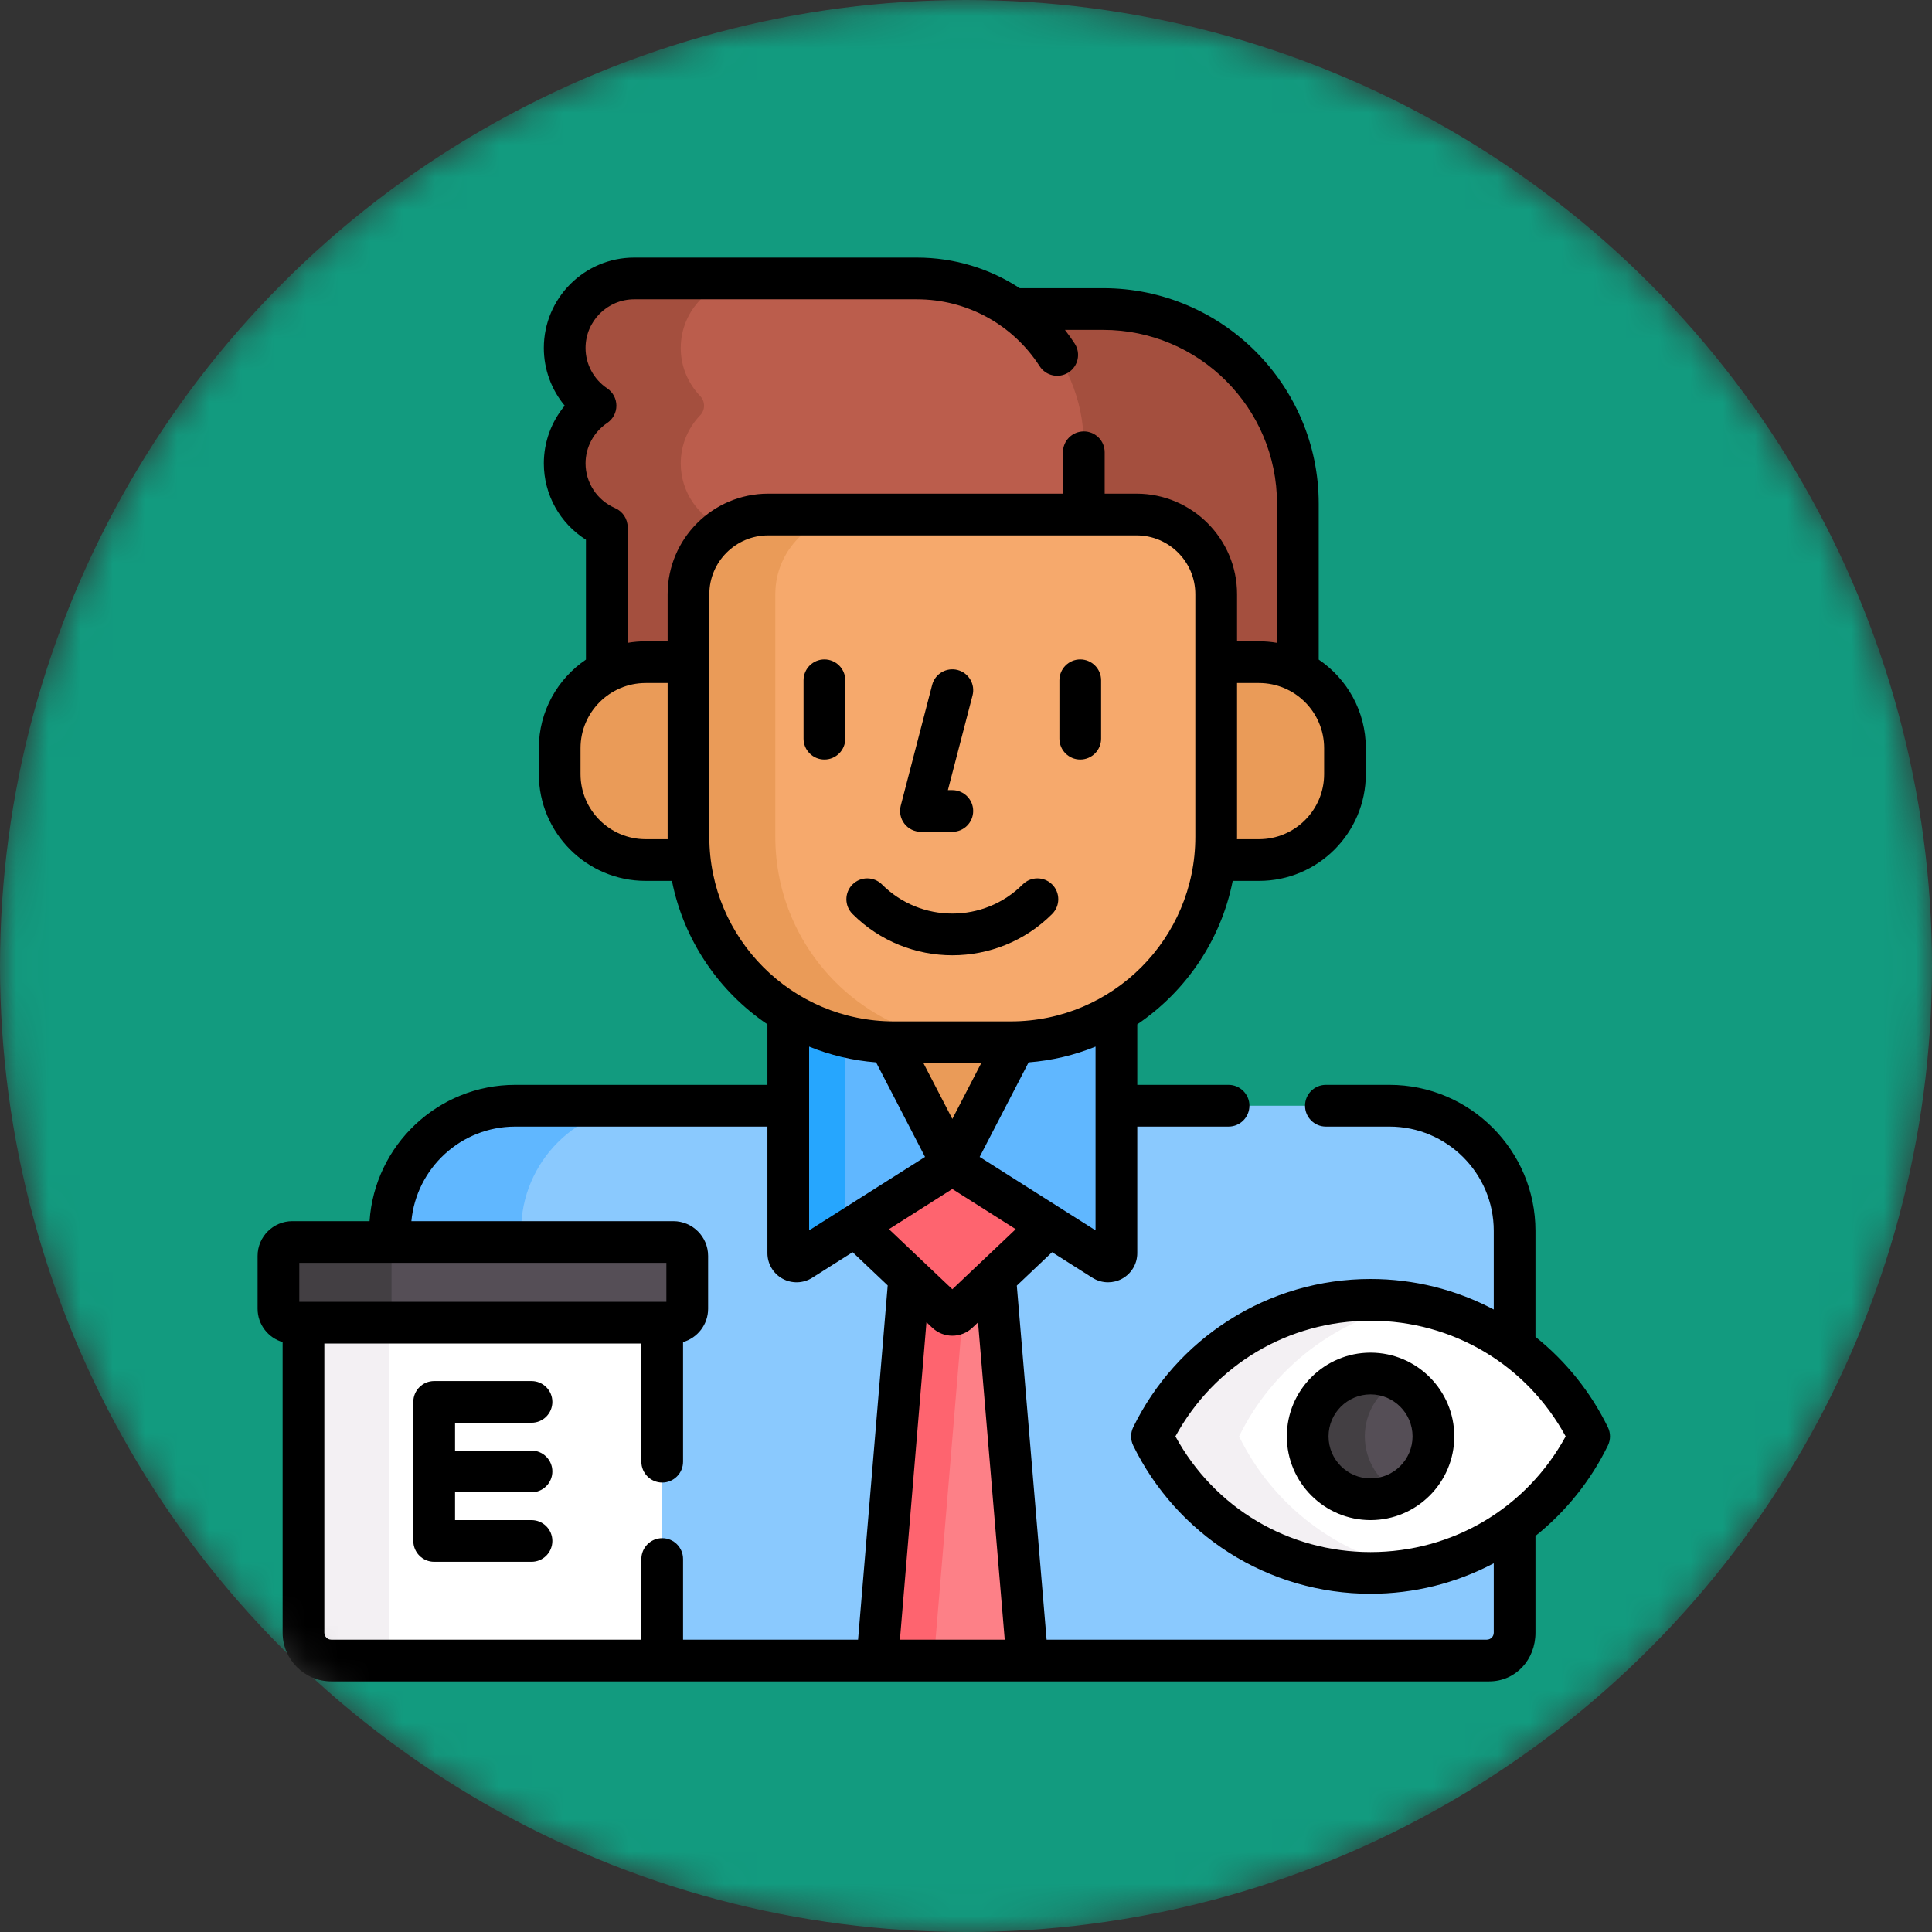 <svg width="60" height="60" viewBox="0 0 60 60" fill="none" xmlns="http://www.w3.org/2000/svg">
<rect x="0" y="0" width="60" height="60" fill="#333333" stroke="none"/>
<mask id="mask0" mask-type="alpha" maskUnits="userSpaceOnUse" x="0" y="0" width="60" height="60">
<circle cx="30" cy="30" r="30" fill="#0BCAD4"/>
</mask>
<g mask="url(#mask0)">
<circle cx="30" cy="30" r="30" fill="#129B7F"/>
<path d="M42.564 48.849C39.581 48.849 37.003 47.119 35.775 44.608C37.003 42.098 39.581 40.368 42.564 40.368C44.239 40.368 45.785 40.913 47.038 41.836V38.225C47.038 36.079 45.298 34.339 43.151 34.339H16C13.854 34.339 12.114 36.079 12.114 38.225V38.572H20.911C21.149 38.572 21.343 38.765 21.343 39.003V40.644C21.343 40.883 21.149 41.076 20.911 41.076H20.479V51.569H46.174C46.651 51.569 47.038 51.182 47.038 50.705V47.381C45.785 48.303 44.239 48.849 42.564 48.849V48.849Z" fill="#8AC9FE"/>
<path d="M16.184 38.572V38.225C16.184 36.079 17.924 34.339 20.071 34.339H16C13.854 34.339 12.114 36.079 12.114 38.225V38.572H16.184Z" fill="#60B7FF"/>
<path d="M29.754 40.763C29.654 40.858 29.497 40.858 29.398 40.763L28.239 39.665L27.244 51.569H31.907L30.906 39.671L29.754 40.763Z" fill="#FD8087"/>
<path d="M29.754 40.763C29.654 40.858 29.497 40.858 29.398 40.763L28.239 39.665L27.244 51.569H29L29.916 40.609L29.754 40.763Z" fill="#FE646F"/>
<path d="M29.576 36.158L26.558 38.071L29.397 40.763C29.497 40.858 29.654 40.858 29.754 40.763L32.593 38.071L29.576 36.158Z" fill="#FE646F"/>
<path d="M26.558 38.071L29.397 40.763C29.497 40.858 29.654 40.858 29.754 40.763L30.928 39.649L28.194 37.034L26.558 38.071Z" fill="#FE646F"/>
<path d="M31.392 32.368H27.76C26.56 32.368 25.439 32.036 24.48 31.461V38.917C24.48 39.121 24.706 39.245 24.878 39.136L29.576 36.158L34.273 39.136C34.446 39.245 34.671 39.121 34.671 38.917V31.461C33.713 32.036 32.591 32.368 31.392 32.368Z" fill="#60B7FF"/>
<path d="M24.48 31.461V38.917C24.48 39.121 24.706 39.245 24.878 39.136L26.236 38.275V32.183C25.61 32.03 25.019 31.784 24.48 31.461V31.461Z" fill="#26A6FE"/>
<path d="M31.392 32.368H27.76C27.71 32.368 27.661 32.365 27.612 32.364L29.576 36.158L31.54 32.364C31.491 32.365 31.442 32.368 31.392 32.368V32.368Z" fill="#EA9B58"/>
<path d="M37.77 20.564H39.1C39.534 20.564 39.944 20.668 40.306 20.852V15.643C40.306 12.304 37.6 9.597 34.261 9.597H31.311C32.674 10.513 33.573 12.068 33.573 13.829V15.979H35.296C36.662 15.979 37.77 17.087 37.77 18.453V20.564H37.77Z" fill="#A44F3E"/>
<path d="M17.537 14.391C17.537 15.276 18.078 16.042 18.845 16.374V20.852C19.207 20.668 19.617 20.564 20.052 20.564H21.381V18.453C21.381 17.087 22.489 15.979 23.856 15.979H33.659V13.829C33.659 10.968 31.339 8.648 28.477 8.648H19.696C18.508 8.648 17.537 9.619 17.537 10.807C17.537 11.551 17.919 12.21 18.496 12.599C17.919 12.987 17.537 13.646 17.537 14.391V14.391Z" fill="#BB5D4C"/>
<path d="M17.537 14.391C17.537 15.276 18.078 16.042 18.845 16.374V20.852C19.207 20.668 19.617 20.564 20.052 20.564H21.381V18.453C21.381 17.609 21.804 16.864 22.449 16.418V16.374C21.682 16.042 21.141 15.276 21.141 14.391C21.141 13.812 21.372 13.285 21.745 12.897C21.905 12.73 21.905 12.467 21.745 12.3C21.372 11.912 21.141 11.385 21.141 10.807C21.141 9.619 22.113 8.648 23.3 8.648H19.744C18.601 8.648 17.619 9.517 17.542 10.658C17.487 11.463 17.88 12.184 18.496 12.599C17.919 12.987 17.537 13.646 17.537 14.391V14.391Z" fill="#A44F3E"/>
<path d="M21.381 25.99V20.564H20.052C18.577 20.564 17.382 21.759 17.382 23.234V24.04C17.382 25.514 18.577 26.71 20.052 26.71H21.423C21.396 26.473 21.381 26.233 21.381 25.99V25.99Z" fill="#EA9B58"/>
<path d="M39.1 20.564H37.77V25.99C37.77 26.233 37.755 26.473 37.729 26.71H39.1C40.575 26.71 41.77 25.514 41.77 24.04V23.234C41.77 21.759 40.574 20.564 39.1 20.564V20.564Z" fill="#EA9B58"/>
<path d="M31.392 32.368H27.76C24.237 32.368 21.381 29.512 21.381 25.99V18.453C21.381 17.087 22.489 15.979 23.856 15.979H35.296C36.662 15.979 37.77 17.087 37.77 18.453V25.99C37.77 29.512 34.914 32.368 31.392 32.368Z" fill="#F6A96C"/>
<path d="M24.078 25.99V18.453C24.078 17.087 25.185 15.979 26.552 15.979H23.856C22.489 15.979 21.381 17.087 21.381 18.453V25.99C21.381 29.512 24.237 32.368 27.76 32.368H30.456C26.933 32.368 24.078 29.512 24.078 25.99Z" fill="#EA9B58"/>
<path d="M42.564 48.849C46.313 48.849 49.352 46.95 49.352 44.608C49.352 42.267 46.313 40.368 42.564 40.368C38.815 40.368 35.775 42.267 35.775 44.608C35.775 46.95 38.815 48.849 42.564 48.849Z" fill="white"/>
<path d="M38.481 44.608C39.519 42.487 41.521 40.923 43.917 40.489C43.478 40.41 43.026 40.368 42.564 40.368C39.581 40.368 37.003 42.098 35.775 44.608C37.003 47.119 39.581 48.849 42.564 48.849C43.026 48.849 43.478 48.807 43.917 48.727C41.521 48.294 39.519 46.73 38.481 44.608V44.608Z" fill="#F3F0F3"/>
<path d="M42.564 46.561C43.642 46.561 44.516 45.687 44.516 44.608C44.516 43.53 43.642 42.656 42.564 42.656C41.486 42.656 40.612 43.53 40.612 44.608C40.612 45.687 41.486 46.561 42.564 46.561Z" fill="#554E56"/>
<path d="M42.386 44.608C42.386 43.85 42.819 43.193 43.451 42.87C43.185 42.733 42.883 42.656 42.564 42.656C41.486 42.656 40.612 43.53 40.612 44.608C40.612 45.687 41.486 46.561 42.564 46.561C42.883 46.561 43.185 46.483 43.451 46.347C42.819 46.024 42.386 45.367 42.386 44.608Z" fill="#433F43"/>
<path d="M9.425 41.076V50.705C9.425 51.182 9.812 51.569 10.289 51.569H20.566V41.076H9.425Z" fill="white"/>
<path d="M12.073 50.705V41.076H9.425V50.705C9.425 51.182 9.812 51.569 10.289 51.569H12.937C12.46 51.569 12.073 51.182 12.073 50.705Z" fill="#F3F0F3"/>
<path d="M20.911 38.572H9.08C8.841 38.572 8.648 38.765 8.648 39.003V40.644C8.648 40.883 8.841 41.076 9.08 41.076H20.911C21.149 41.076 21.343 40.883 21.343 40.644V39.003C21.343 38.765 21.149 38.572 20.911 38.572Z" fill="#554E56"/>
<path d="M12.16 40.644V39.003C12.16 38.765 12.353 38.572 12.591 38.572H9.08C8.841 38.572 8.648 38.765 8.648 39.003V40.644C8.648 40.883 8.841 41.076 9.08 41.076H12.591C12.353 41.076 12.16 40.883 12.16 40.644Z" fill="#433F43"/>
<path d="M25.603 20.479C25.245 20.479 24.955 20.769 24.955 21.127V22.94C24.955 23.298 25.245 23.588 25.603 23.588C25.961 23.588 26.251 23.298 26.251 22.94V21.127C26.251 20.769 25.961 20.479 25.603 20.479Z" fill="black"/>
<path d="M33.548 23.588C33.906 23.588 34.196 23.298 34.196 22.94V21.127C34.196 20.769 33.906 20.479 33.548 20.479C33.191 20.479 32.901 20.769 32.901 21.127V22.94C32.901 23.298 33.191 23.588 33.548 23.588Z" fill="black"/>
<path d="M28.6 25.833H29.576C29.933 25.833 30.223 25.544 30.223 25.186C30.223 24.828 29.933 24.538 29.576 24.538H29.438L30.203 21.597C30.293 21.251 30.085 20.897 29.739 20.807C29.392 20.717 29.039 20.925 28.949 21.271L27.973 25.023C27.923 25.217 27.965 25.423 28.088 25.582C28.21 25.741 28.4 25.833 28.6 25.833V25.833Z" fill="black"/>
<path d="M32.676 28.384C32.929 28.131 32.929 27.721 32.676 27.468C32.423 27.215 32.013 27.215 31.76 27.468C30.556 28.673 28.596 28.673 27.391 27.468C27.138 27.215 26.728 27.215 26.475 27.468C26.222 27.721 26.222 28.131 26.475 28.384C27.33 29.239 28.453 29.667 29.576 29.667C30.699 29.667 31.821 29.239 32.676 28.384Z" fill="black"/>
<path d="M42.564 42.008C41.13 42.008 39.964 43.175 39.964 44.608C39.964 46.042 41.13 47.208 42.564 47.208C43.997 47.208 45.164 46.042 45.164 44.608C45.164 43.175 43.997 42.008 42.564 42.008ZM42.564 45.913C41.844 45.913 41.259 45.328 41.259 44.608C41.259 43.889 41.844 43.304 42.564 43.304C43.283 43.304 43.868 43.889 43.868 44.608C43.868 45.328 43.283 45.913 42.564 45.913Z" fill="black"/>
<path d="M49.934 44.324C49.4 43.231 48.631 42.274 47.685 41.517V38.225C47.685 35.725 45.651 33.691 43.151 33.691H41.177C40.819 33.691 40.529 33.981 40.529 34.339C40.529 34.697 40.819 34.987 41.177 34.987H43.151C44.937 34.987 46.39 36.44 46.39 38.225V40.668C45.215 40.047 43.906 39.72 42.564 39.72C40.999 39.72 39.477 40.163 38.163 41.001C36.885 41.815 35.858 42.964 35.193 44.324C35.106 44.503 35.106 44.713 35.193 44.893C35.858 46.252 36.885 47.401 38.163 48.216C39.477 49.053 40.999 49.496 42.564 49.496C43.906 49.496 45.215 49.17 46.39 48.549V50.705C46.39 50.824 46.293 50.921 46.174 50.921H32.503L31.578 39.926L32.673 38.888L33.926 39.682C34.074 39.776 34.243 39.823 34.412 39.823C34.562 39.823 34.713 39.786 34.849 39.711C35.139 39.552 35.319 39.247 35.319 38.917V34.987H38.154C38.512 34.987 38.802 34.697 38.802 34.339C38.802 33.981 38.512 33.691 38.154 33.691H35.319V31.811C36.825 30.791 37.917 29.204 38.283 27.357H39.1C40.929 27.357 42.417 25.869 42.417 24.04V23.234C42.417 22.091 41.836 21.081 40.954 20.484V15.643C40.954 11.952 37.952 8.95 34.261 8.95H31.669C30.735 8.338 29.633 8 28.477 8H19.696C18.148 8 16.889 9.259 16.889 10.807C16.889 11.47 17.124 12.101 17.538 12.599C17.124 13.097 16.889 13.728 16.889 14.391C16.889 15.362 17.391 16.252 18.197 16.762V20.484C17.315 21.081 16.734 22.091 16.734 23.234V24.04C16.734 25.869 18.222 27.357 20.052 27.357H20.868C21.234 29.204 22.326 30.791 23.833 31.811V33.691H16C13.601 33.691 11.633 35.564 11.477 37.924H9.08C8.484 37.924 8 38.408 8 39.003V40.644C8 41.134 8.329 41.549 8.777 41.68V50.705C8.777 51.538 9.455 52.217 10.289 52.217H46.243C47.077 52.217 47.685 51.538 47.685 50.705V47.7C48.63 46.943 49.4 45.986 49.934 44.893C50.022 44.713 50.022 44.503 49.934 44.324V44.324ZM34.023 38.21L30.424 35.929L31.944 32.993C32.674 32.936 33.373 32.767 34.023 32.503V38.21ZM28.678 33.016H30.473L29.576 34.749L28.678 33.016ZM28.728 35.929L25.128 38.21V32.503C25.779 32.767 26.478 32.936 27.208 32.993L28.728 35.929ZM41.122 23.234V24.04C41.122 25.155 40.215 26.062 39.1 26.062H38.416C38.416 26.038 38.418 26.014 38.418 25.989V21.212H39.1C40.215 21.212 41.122 22.119 41.122 23.234V23.234ZM20.052 26.062C18.936 26.062 18.029 25.155 18.029 24.04V23.234C18.029 22.119 18.937 21.212 20.052 21.212H20.734V25.989C20.734 26.014 20.735 26.038 20.735 26.062H20.052ZM20.734 18.453V19.916H20.052C19.861 19.916 19.674 19.933 19.493 19.964V16.374C19.493 16.115 19.339 15.882 19.102 15.779C18.545 15.538 18.185 14.993 18.185 14.391C18.185 13.889 18.436 13.42 18.857 13.136C19.036 13.016 19.143 12.814 19.143 12.599C19.143 12.383 19.036 12.182 18.857 12.061C18.436 11.778 18.185 11.309 18.185 10.807C18.185 9.973 18.863 9.295 19.696 9.295H28.477C30.023 9.295 31.448 10.072 32.288 11.374C32.482 11.675 32.883 11.761 33.184 11.567C33.484 11.373 33.571 10.972 33.376 10.671C33.281 10.524 33.18 10.382 33.073 10.245H34.261C37.237 10.245 39.659 12.666 39.659 15.643V19.964C39.477 19.933 39.29 19.916 39.1 19.916H38.418V18.453C38.418 16.732 37.017 15.331 35.296 15.331H34.307V14.045C34.307 13.687 34.017 13.398 33.659 13.398C33.301 13.398 33.011 13.687 33.011 14.045V15.331H23.856C22.134 15.331 20.734 16.732 20.734 18.453V18.453ZM22.029 25.99V18.453C22.029 17.446 22.849 16.627 23.856 16.627H35.296C36.303 16.627 37.122 17.446 37.122 18.453V25.99C37.122 29.149 34.552 31.72 31.392 31.72H27.759C24.6 31.72 22.029 29.149 22.029 25.99V25.99ZM9.295 39.219H20.695V40.428H9.295V39.219ZM26.648 50.921H21.213V48.417C21.213 48.059 20.923 47.769 20.566 47.769C20.208 47.769 19.918 48.059 19.918 48.417V50.921H10.289C10.17 50.921 10.073 50.824 10.073 50.705V41.724H19.918V45.394C19.918 45.752 20.208 46.042 20.566 46.042C20.923 46.042 21.213 45.752 21.213 45.394V41.68C21.662 41.549 21.991 41.135 21.991 40.644V39.003C21.991 38.408 21.506 37.924 20.911 37.924H12.776C12.929 36.279 14.316 34.987 16 34.987H23.833V38.917C23.833 39.247 24.013 39.552 24.302 39.711C24.592 39.87 24.946 39.859 25.225 39.682L26.479 38.888L27.568 39.92L26.648 50.921ZM27.948 50.921L28.772 41.063L28.952 41.233C29.127 41.399 29.351 41.482 29.576 41.482C29.8 41.482 30.025 41.399 30.2 41.233L30.374 41.068L31.203 50.921H27.948ZM29.576 40.039L27.607 38.173L29.576 36.925L31.544 38.173L29.576 40.039ZM42.564 48.201C40.012 48.201 37.718 46.832 36.504 44.608C37.718 42.384 40.012 41.016 42.564 41.016C45.116 41.016 47.409 42.384 48.623 44.608C47.409 46.832 45.116 48.201 42.564 48.201Z" fill="black"/>
<path d="M16.506 44.185C16.864 44.185 17.154 43.895 17.154 43.537C17.154 43.179 16.864 42.89 16.506 42.89H13.484C13.126 42.89 12.836 43.179 12.836 43.537V47.855C12.836 48.213 13.126 48.503 13.484 48.503H16.506C16.864 48.503 17.154 48.213 17.154 47.855C17.154 47.498 16.864 47.208 16.506 47.208H14.132V46.344H16.506C16.864 46.344 17.154 46.054 17.154 45.696C17.154 45.339 16.864 45.049 16.506 45.049H14.132V44.185H16.506Z" fill="black"/>
</g>
</svg>
